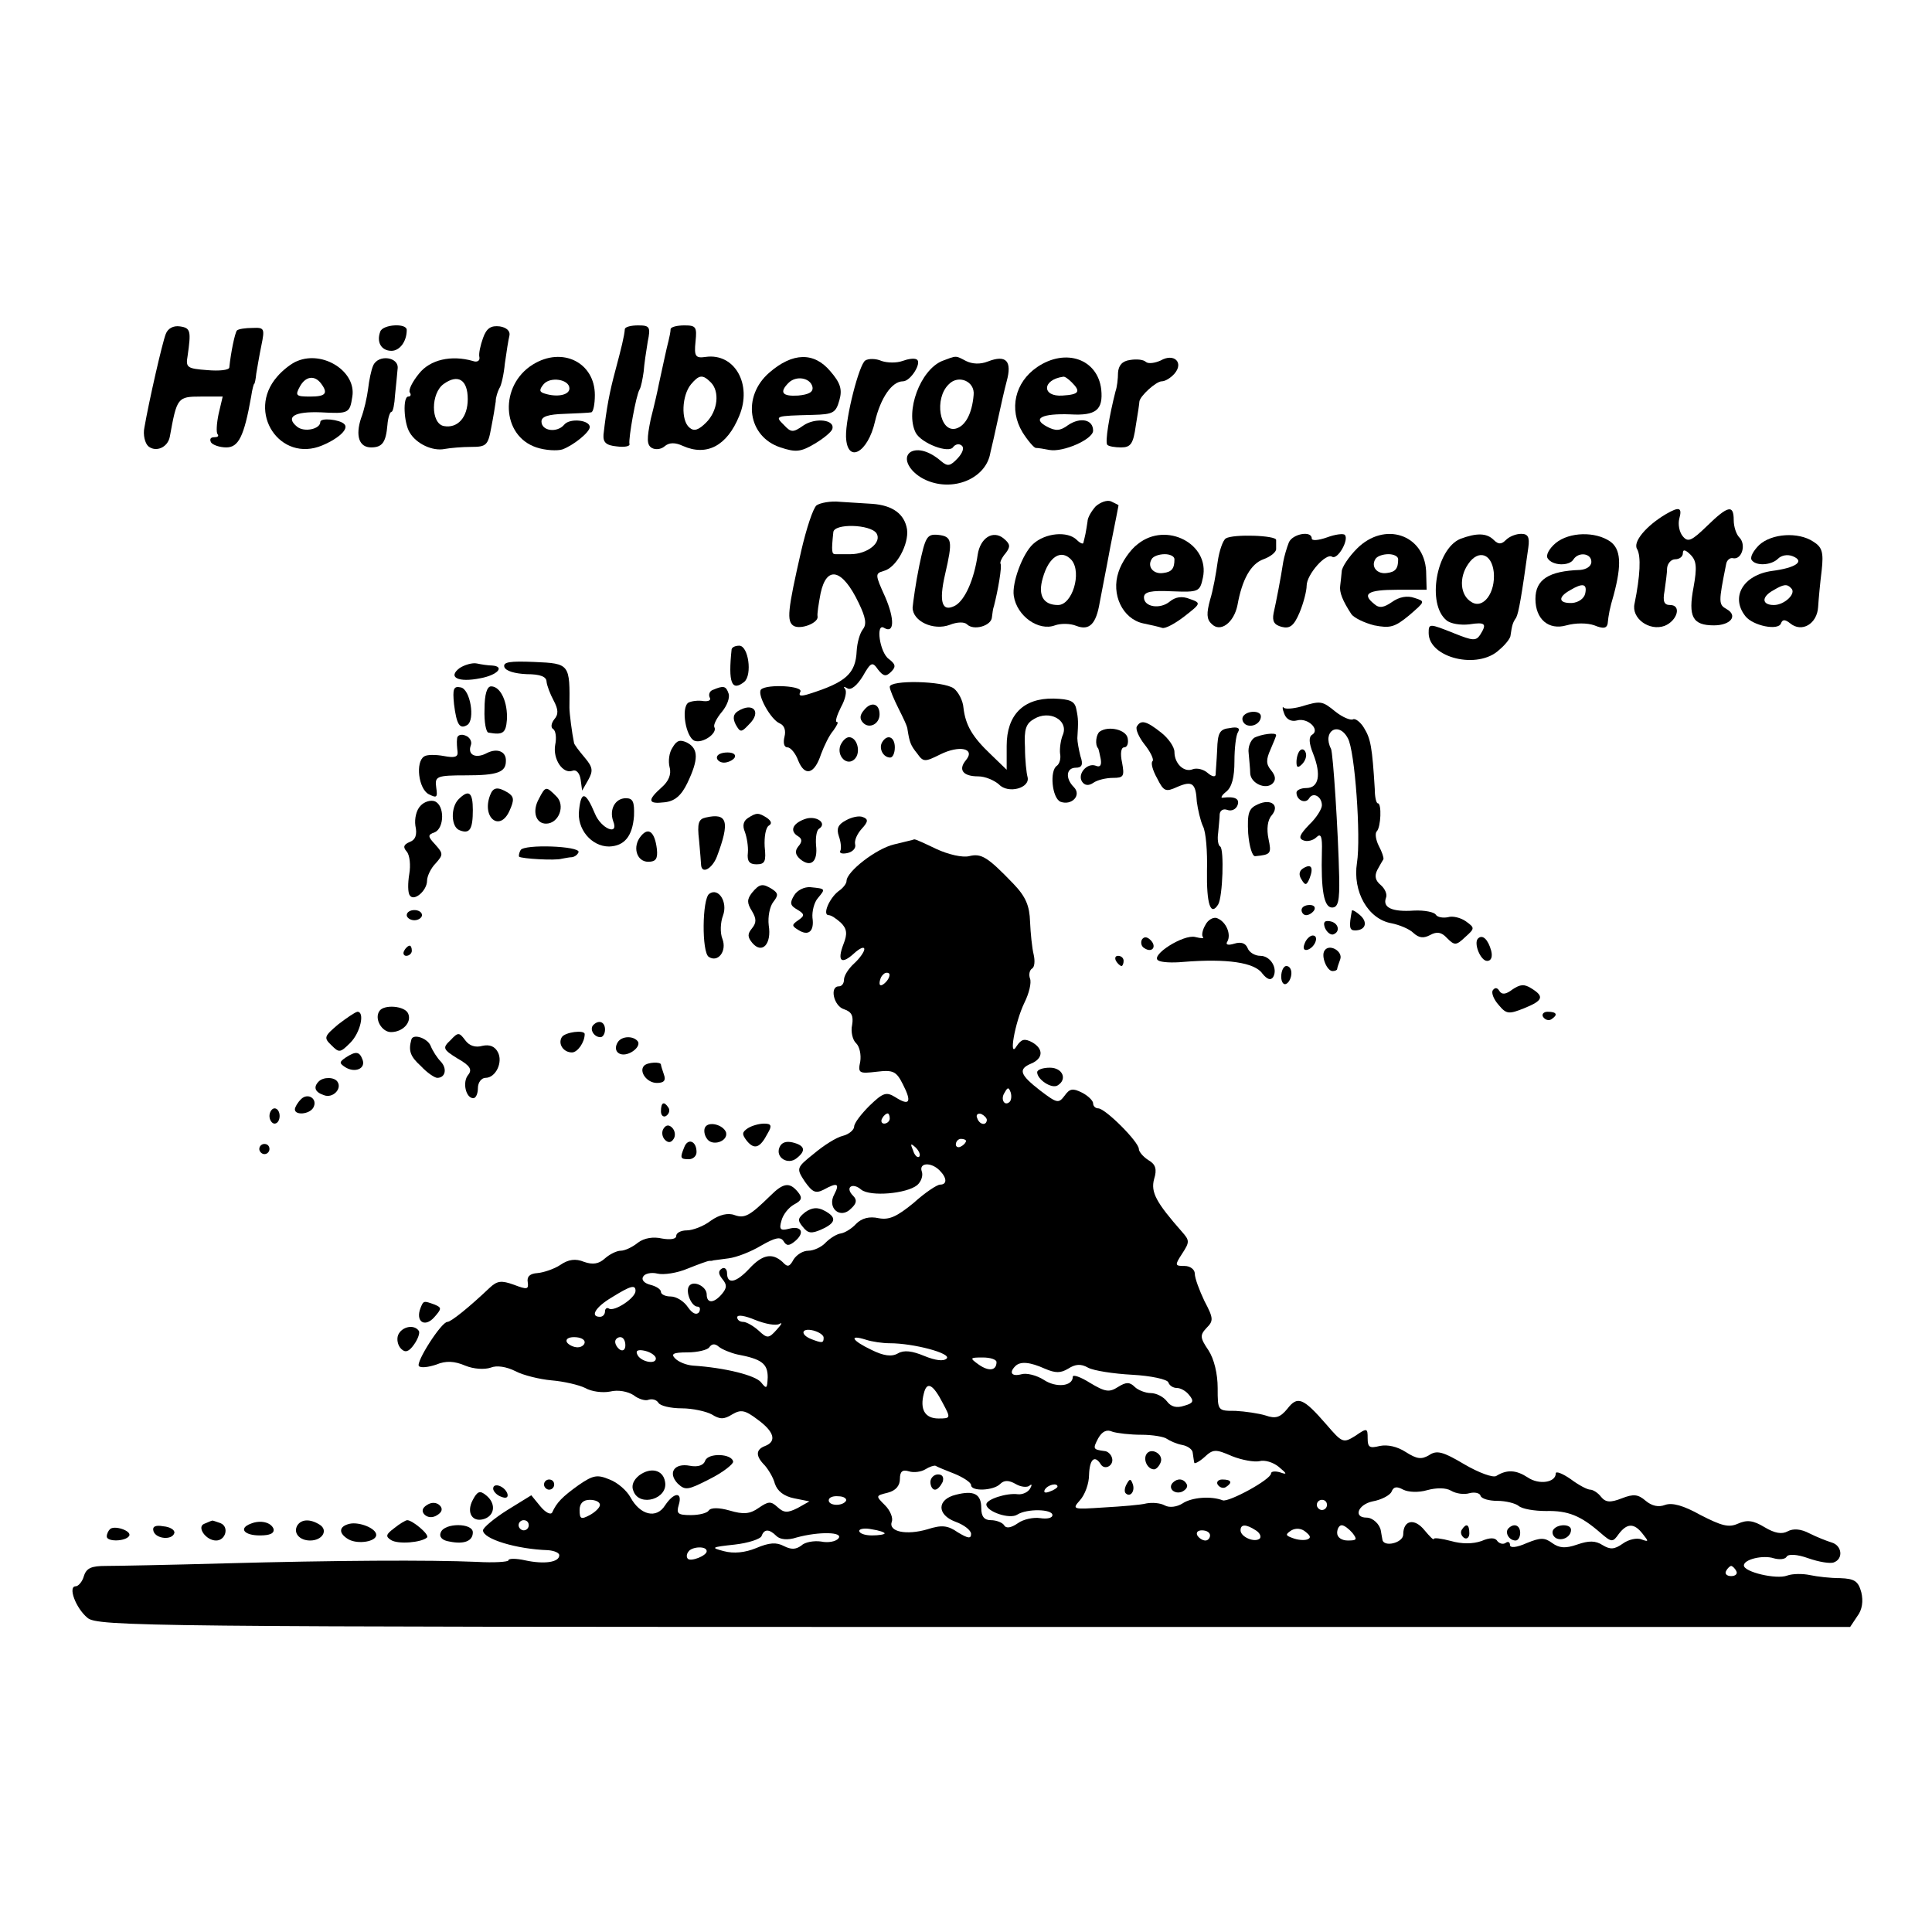 <?xml version="1.0" standalone="no"?>
<!DOCTYPE svg PUBLIC "-//W3C//DTD SVG 20010904//EN"
 "http://www.w3.org/TR/2001/REC-SVG-20010904/DTD/svg10.dtd">
<svg version="1.0" xmlns="http://www.w3.org/2000/svg"
 width="380pt" height="380pt" viewBox="0 0 380 380"
 preserveAspectRatio="xMidYMid meet">
<g transform="translate(0,380) scale(0.1,-0.1)"
fill="#000000" stroke="none">
<path d="M326 3143 c-7 -18 -33 -132 -42 -184 -3 -14 1 -31 8 -37 15 -12 38
-2 42 19 14 77 15 79 61 79 l43 0 -8 -34 c-4 -19 -5 -37 -2 -40 3 -4 0 -6 -7
-6 -7 0 -9 -4 -6 -10 3 -5 17 -10 30 -10 24 0 35 21 49 100 2 14 5 25 6 25 1
0 3 9 4 20 2 11 6 36 10 55 7 34 6 36 -17 35 -14 0 -28 -2 -31 -5 -4 -5 -12
-43 -15 -73 -1 -5 -20 -7 -43 -5 -40 3 -43 5 -39 28 7 49 6 55 -15 58 -13 2
-24 -4 -28 -15z"/>
<path d="M748 3148 c-8 -21 2 -38 22 -38 16 0 30 18 30 41 0 14 -47 11 -52 -3z"/>
<path d="M950 3135 c-5 -14 -9 -31 -7 -38 1 -7 -5 -10 -13 -7 -42 12 -84 3
-106 -25 -13 -16 -21 -32 -18 -37 3 -4 2 -8 -3 -8 -11 0 -9 -52 3 -71 13 -22
45 -37 69 -32 11 2 34 4 52 4 29 0 33 3 39 37 4 20 8 44 9 52 0 9 4 20 7 26 4
5 9 28 11 49 3 22 7 47 9 55 2 9 -6 16 -19 18 -17 2 -26 -3 -33 -23z m-30
-120 c0 -36 -20 -58 -47 -53 -26 5 -26 65 0 83 28 20 47 8 47 -30z"/>
<path d="M1229 3153 c-1 -14 -7 -38 -19 -83 -11 -41 -17 -72 -23 -125 -1 -15
5 -21 26 -23 15 -2 27 0 25 5 -2 11 13 96 20 107 3 5 6 21 8 35 1 14 5 41 8
59 6 29 4 32 -19 32 -14 0 -25 -3 -26 -7z"/>
<path d="M1319 3153 c0 -5 -2 -15 -4 -23 -4 -15 -10 -44 -19 -85 -2 -11 -9
-42 -16 -69 -8 -39 -8 -51 2 -57 7 -4 18 -3 25 3 9 8 21 8 36 1 47 -21 87 0
111 59 26 62 -9 124 -66 116 -20 -3 -23 1 -20 30 3 29 1 32 -22 32 -14 0 -26
-3 -27 -7z m79 -105 c18 -18 14 -56 -9 -79 -15 -15 -24 -18 -33 -10 -17 14
-15 63 3 85 16 19 23 20 39 4z"/>
<path d="M585 3090 c-11 -4 -29 -18 -40 -31 -61 -70 6 -170 89 -135 33 14 53
33 43 42 -9 9 -47 13 -47 4 0 -14 -32 -21 -46 -9 -23 19 -5 30 47 28 55 -3 57
-2 62 31 8 49 -57 91 -108 70z m47 -45 c14 -19 8 -25 -22 -25 -28 0 -30 2 -20
20 11 20 29 23 42 5z"/>
<path d="M734 3081 c-4 -9 -8 -29 -10 -46 -2 -16 -8 -43 -14 -58 -11 -34 -4
-57 20 -57 22 0 29 10 32 44 1 14 5 26 8 26 3 0 6 15 7 33 2 17 4 41 5 51 4
24 -38 30 -48 7z"/>
<path d="M1048 3083 c-66 -41 -62 -140 7 -163 18 -6 41 -7 51 -4 22 8 54 34
54 44 0 14 -39 18 -50 5 -14 -17 -45 -13 -45 6 0 10 14 14 45 15 25 1 48 2 53
3 4 1 7 16 7 34 0 64 -64 96 -122 60z m72 -47 c0 -13 -24 -18 -49 -10 -10 3
-11 7 -2 18 13 16 51 10 51 -8z"/>
<path d="M1513 3067 c-54 -47 -42 -126 22 -147 30 -10 40 -9 67 7 17 10 33 23
35 29 6 19 -34 23 -57 7 -20 -14 -24 -14 -38 1 -18 18 -19 18 57 20 40 1 45 4
52 29 6 21 2 34 -18 57 -32 38 -74 37 -120 -3z m85 -28 c2 -10 -7 -15 -28 -17
-31 -2 -38 6 -19 25 15 15 43 10 47 -8z"/>
<path d="M1702 3091 c-12 -7 -39 -112 -38 -150 2 -54 43 -32 57 30 11 46 33
79 55 79 15 0 38 37 27 43 -5 3 -17 1 -28 -3 -11 -4 -29 -4 -41 0 -11 5 -26 5
-32 1z"/>
<path d="M1853 3090 c-43 -18 -73 -99 -52 -141 11 -21 66 -42 74 -28 4 5 11 7
16 3 6 -4 3 -14 -7 -25 -15 -16 -20 -17 -33 -6 -23 20 -46 26 -60 18 -18 -12
-1 -42 32 -56 52 -22 113 3 124 50 1 6 5 21 8 35 3 14 8 36 11 50 3 14 9 41
14 60 11 40 -1 53 -37 39 -15 -6 -31 -5 -43 1 -21 11 -18 11 -47 0z m62 -67
c-3 -36 -16 -61 -35 -66 -32 -8 -43 59 -14 87 19 20 52 6 49 -21z"/>
<path d="M2040 3078 c-44 -30 -56 -83 -29 -128 10 -16 22 -30 26 -31 5 0 17
-2 27 -4 27 -5 86 21 86 38 0 22 -25 27 -49 11 -16 -12 -25 -12 -42 -3 -30 16
-9 26 46 24 51 -3 65 9 61 49 -7 60 -70 82 -126 44z m68 -30 c18 -18 15 -24
-18 -26 -41 -3 -41 31 1 37 3 1 10 -4 17 -11z"/>
<path d="M2223 3092 c-16 -2 -23 -11 -24 -25 0 -12 -2 -29 -5 -37 -12 -47 -21
-100 -16 -105 3 -3 15 -5 27 -5 19 0 24 7 29 43 4 23 7 44 7 47 1 11 33 40 44
40 7 0 18 7 25 15 19 22 -1 41 -27 26 -11 -5 -24 -7 -29 -3 -5 5 -19 6 -31 4z"/>
<path d="M1606 2806 c-7 -6 -20 -46 -30 -89 -27 -118 -29 -139 -15 -148 14 -8
50 6 47 19 -1 4 2 24 6 45 12 56 43 48 75 -19 14 -29 16 -42 8 -52 -6 -8 -11
-26 -12 -42 -2 -45 -21 -62 -94 -85 -16 -5 -21 -4 -17 4 8 12 -65 16 -77 5 -9
-9 19 -60 37 -67 9 -4 12 -14 9 -26 -3 -12 -1 -21 6 -21 6 0 16 -12 21 -26 13
-32 32 -27 45 13 6 16 16 37 24 46 7 10 11 17 7 17 -4 0 0 13 8 29 9 16 12 32
8 36 -4 5 -2 5 5 1 7 -4 19 6 30 24 16 28 19 29 30 13 11 -14 16 -14 26 -4 10
10 8 15 -5 25 -18 13 -26 72 -9 61 20 -12 21 17 2 61 -20 44 -20 46 -3 51 25
6 50 53 46 82 -5 30 -28 47 -68 50 -17 1 -46 3 -64 4 -18 2 -39 -2 -46 -7z
m118 -55 c11 -18 -18 -41 -51 -41 -13 0 -26 0 -30 0 -7 0 -8 5 -4 43 1 18 73
16 85 -2z"/>
<path d="M2155 2804 c-8 -9 -16 -22 -16 -30 -1 -8 -3 -18 -4 -24 -1 -5 -3 -13
-4 -17 0 -4 -6 -2 -13 5 -18 18 -62 14 -86 -8 -21 -19 -42 -77 -38 -102 6 -40
49 -70 81 -58 11 4 30 4 42 -1 26 -10 39 4 46 46 3 17 13 66 21 110 9 44 16
81 16 81 0 1 -7 4 -15 8 -8 3 -21 -2 -30 -10z m-47 -106 c20 -25 1 -88 -27
-88 -29 0 -40 19 -30 53 12 43 37 58 57 35z"/>
<path d="M3277 2789 c-39 -23 -66 -55 -57 -69 8 -14 6 -53 -5 -107 -7 -29 29
-55 59 -44 25 10 34 41 11 41 -12 0 -15 7 -11 28 2 15 5 35 5 45 1 9 8 17 16
17 8 0 15 5 15 12 0 8 5 7 15 -3 12 -12 13 -25 6 -64 -11 -58 -2 -75 40 -75
33 0 48 19 25 32 -16 9 -16 13 -1 88 1 8 8 14 14 12 17 -3 26 27 12 41 -6 6
-11 21 -11 34 0 31 -11 29 -53 -12 -30 -29 -37 -32 -47 -20 -7 8 -10 24 -7 35
6 22 0 24 -26 9z"/>
<path d="M1808 2687 c-7 -34 -12 -71 -13 -82 0 -27 41 -46 73 -34 15 6 29 6
34 1 13 -13 48 -3 49 14 1 8 2 17 4 22 8 31 16 78 13 83 -2 3 3 13 10 21 10
13 9 18 -4 29 -21 17 -46 1 -51 -32 -7 -49 -25 -89 -44 -100 -26 -14 -33 6
-20 62 15 65 14 74 -14 77 -22 2 -25 -4 -37 -61z"/>
<path d="M2238 2730 c-15 -11 -32 -36 -38 -55 -15 -44 8 -92 48 -101 15 -3 32
-7 38 -9 6 -2 26 9 44 23 32 25 33 26 10 34 -15 6 -28 4 -39 -5 -19 -16 -51
-11 -51 8 0 11 14 14 55 12 53 -2 55 -1 61 27 14 66 -72 111 -128 66z m72 -30
c0 -18 -5 -25 -22 -27 -19 -3 -32 12 -23 27 3 6 15 10 26 10 10 0 19 -4 19
-10z"/>
<path d="M2411 2741 c-6 -4 -13 -25 -16 -46 -3 -22 -9 -56 -15 -75 -7 -26 -7
-38 3 -47 17 -18 44 2 51 37 9 50 26 81 51 90 14 5 25 14 25 20 0 5 0 13 0 18
0 9 -84 12 -99 3z"/>
<path d="M2535 2733 c-4 -10 -9 -27 -11 -38 -5 -33 -14 -79 -19 -101 -3 -16 1
-23 16 -27 16 -4 24 2 35 28 8 19 14 43 14 53 0 22 38 65 50 57 11 -7 34 34
25 43 -3 3 -19 1 -35 -5 -17 -6 -30 -7 -30 -2 0 16 -38 9 -45 -8z"/>
<path d="M2669 2721 c-16 -16 -30 -37 -30 -45 -1 -9 -2 -22 -3 -28 -2 -13 5
-30 22 -56 5 -7 25 -17 45 -22 31 -6 40 -4 69 20 31 27 32 27 10 34 -14 5 -30
2 -44 -8 -16 -11 -25 -13 -35 -4 -25 20 -13 28 45 28 l58 0 -1 37 c-4 72 -82
98 -136 44z m81 -21 c0 -18 -5 -25 -22 -27 -19 -3 -32 12 -23 27 3 6 15 10 26
10 10 0 19 -4 19 -10z"/>
<path d="M2872 2740 c-47 -20 -66 -128 -27 -160 8 -7 28 -10 45 -8 32 5 35 1
21 -21 -8 -12 -15 -11 -50 3 -50 20 -51 20 -51 1 0 -49 97 -73 139 -33 12 10
22 23 22 28 3 20 4 25 11 35 5 9 11 44 24 138 3 21 -1 27 -14 27 -10 0 -23 -5
-30 -12 -9 -9 -15 -9 -24 0 -14 14 -34 14 -66 2z m66 -65 c4 -41 -21 -74 -44
-59 -22 13 -25 48 -6 75 20 29 46 20 50 -16z"/>
<path d="M3060 2732 c-13 -11 -20 -24 -16 -30 9 -15 43 -16 51 -2 10 15 35 12
35 -5 0 -9 -10 -15 -22 -16 -62 -2 -88 -19 -88 -57 0 -40 26 -62 61 -52 18 5
41 5 55 0 17 -7 24 -6 26 3 2 19 4 30 12 57 16 60 14 90 -7 105 -29 20 -80 19
-107 -3z m58 -99 c-2 -10 -13 -18 -26 -19 -26 -1 -29 11 -4 25 25 15 34 13 30
-6z"/>
<path d="M3460 2728 c-11 -11 -18 -23 -15 -29 8 -13 39 -11 52 2 7 7 19 9 29
5 25 -10 6 -23 -41 -29 -56 -8 -82 -51 -52 -89 15 -19 65 -29 70 -14 3 8 8 8
18 0 23 -19 53 -1 55 32 1 16 4 48 7 72 4 36 1 46 -17 57 -29 19 -81 16 -106
-7z m63 -85 c11 -10 -13 -33 -34 -33 -24 0 -25 16 -1 29 20 12 27 13 35 4z"/>
<path d="M1439 2523 c-7 -66 0 -84 25 -64 16 14 8 71 -10 71 -8 0 -14 -3 -15
-7z"/>
<path d="M904 2486 c-24 -18 -3 -29 41 -20 33 6 49 23 23 25 -7 0 -21 2 -30 4
-9 2 -25 -3 -34 -9z"/>
<path d="M992 2488 c3 -8 21 -13 44 -14 27 0 39 -5 39 -15 1 -8 7 -24 14 -37
9 -17 10 -27 1 -37 -6 -8 -7 -16 -2 -19 5 -3 7 -17 4 -31 -5 -28 15 -58 34
-51 7 3 14 -4 16 -17 l3 -22 12 21 c10 18 9 25 -7 44 -11 13 -21 26 -21 29 -4
19 -9 58 -9 69 1 86 1 87 -69 90 -48 2 -62 0 -59 -10z"/>
<path d="M1750 2449 c0 -5 8 -24 17 -42 9 -18 18 -36 18 -42 4 -25 6 -31 19
-47 12 -17 15 -17 45 -2 38 19 70 12 51 -11 -16 -19 -6 -32 24 -32 14 0 32 -8
41 -16 18 -19 62 -7 56 15 -2 7 -5 33 -5 58 -2 36 2 47 18 56 30 18 67 -2 57
-30 -5 -11 -7 -29 -6 -38 2 -10 -1 -20 -6 -24 -15 -9 -10 -64 7 -71 22 -8 42
13 26 29 -17 17 -15 38 4 38 12 0 15 6 9 23 -3 12 -6 28 -6 35 2 32 2 38 -2
57 -3 16 -12 20 -45 21 -59 1 -92 -32 -92 -93 l0 -47 -31 30 c-37 35 -50 58
-54 92 -1 14 -10 31 -19 38 -21 15 -126 17 -126 3z"/>
<path d="M893 2415 c5 -40 11 -50 26 -41 16 10 6 71 -13 74 -14 3 -16 -3 -13
-33z"/>
<path d="M953 2405 c-1 -25 3 -46 8 -46 28 -5 34 -1 36 25 2 34 -12 66 -31 66
-8 0 -13 -15 -13 -45z"/>
<path d="M1402 2443 c-6 -2 -9 -9 -6 -15 3 -5 -2 -8 -12 -7 -11 2 -24 0 -30
-3 -15 -10 -5 -68 12 -75 16 -6 46 15 39 27 -2 4 4 17 15 30 10 12 16 28 13
36 -5 15 -10 16 -31 7z"/>
<path d="M1700 2404 c-9 -10 -10 -18 -2 -26 12 -12 32 -2 32 17 0 21 -16 26
-30 9z"/>
<path d="M2558 2410 c-15 -4 -30 -5 -33 -2 -3 4 -3 -2 1 -12 4 -11 14 -16 25
-13 21 6 46 -18 30 -28 -7 -4 -7 -16 2 -38 16 -41 11 -67 -14 -67 -10 0 -19
-4 -19 -9 0 -15 18 -23 25 -11 8 13 25 3 25 -14 0 -7 -11 -25 -25 -38 -19 -20
-22 -27 -11 -31 7 -3 19 0 25 6 9 9 12 2 11 -28 -2 -76 4 -110 20 -110 12 0
15 13 14 60 -2 91 -12 243 -16 252 -18 35 15 55 33 21 14 -24 26 -195 18 -245
-9 -57 22 -111 68 -119 15 -3 35 -11 43 -19 11 -10 20 -11 33 -4 13 7 22 6 33
-6 15 -15 18 -15 36 2 19 17 19 18 1 31 -10 7 -26 11 -35 8 -10 -2 -21 0 -24
5 -3 5 -22 9 -43 8 -43 -3 -62 6 -55 25 3 7 -2 18 -10 25 -11 9 -13 18 -7 30
5 9 10 18 12 21 1 3 -3 15 -9 26 -6 12 -8 25 -4 29 8 8 10 55 2 55 -3 0 -6 12
-6 28 -5 82 -8 99 -21 120 -7 12 -18 20 -22 17 -5 -2 -20 4 -34 15 -27 22 -29
22 -69 10z"/>
<path d="M1451 2401 c-9 -6 -10 -14 -4 -26 9 -16 11 -16 26 0 26 25 8 45 -22
26z"/>
<path d="M2445 2391 c-3 -5 -1 -12 5 -16 12 -7 30 2 30 16 0 12 -27 12 -35 0z"/>
<path d="M2236 2371 c-3 -5 4 -21 15 -35 12 -15 19 -30 16 -33 -4 -3 0 -18 9
-34 13 -26 17 -27 39 -17 30 13 37 8 39 -29 2 -15 7 -37 12 -48 6 -11 9 -50 8
-88 -1 -65 7 -90 22 -66 9 15 12 109 4 114 -4 2 -6 14 -4 27 1 13 3 29 3 37 1
7 7 11 15 8 8 -3 17 1 20 9 5 13 -5 18 -29 15 -5 -1 -2 5 7 12 11 9 16 28 16
60 0 25 3 51 7 57 5 8 -1 11 -16 8 -20 -2 -24 -9 -25 -43 -1 -22 -3 -44 -3
-49 -1 -5 -8 -3 -16 4 -8 7 -21 10 -29 7 -17 -7 -36 11 -36 34 0 10 -12 27
-26 38 -29 23 -40 26 -48 12z"/>
<path d="M2163 2361 c-7 -5 -10 -26 -3 -33 1 -2 3 -11 5 -21 2 -12 -1 -17 -10
-13 -17 6 -36 -16 -27 -31 5 -8 13 -9 22 -3 8 6 26 10 39 10 21 0 23 3 18 30
-4 18 -2 30 4 30 6 0 9 8 7 18 -3 17 -38 25 -55 13z"/>
<path d="M899 2347 c-1 -7 0 -18 1 -26 1 -10 -6 -12 -27 -8 -16 3 -34 3 -39
-1 -17 -11 -11 -63 9 -74 16 -8 18 -7 15 13 -3 22 0 24 59 24 61 0 78 6 78 28
1 19 -17 26 -37 16 -22 -12 -39 -4 -32 15 3 7 -2 16 -10 19 -9 4 -17 1 -17 -6z"/>
<path d="M2467 2349 c-7 -5 -13 -18 -11 -31 1 -13 3 -30 3 -39 1 -20 31 -33
44 -20 7 7 6 15 -3 26 -10 12 -10 21 -1 41 6 14 11 26 11 28 0 6 -29 2 -43 -5z"/>
<path d="M1323 2330 c-7 -10 -9 -27 -6 -39 4 -14 -2 -28 -16 -40 -28 -25 -27
-33 6 -29 20 2 33 13 45 38 22 46 22 67 0 79 -14 7 -21 5 -29 -9z"/>
<path d="M1653 2334 c-8 -21 13 -42 28 -27 13 13 5 43 -11 43 -6 0 -13 -7 -17
-16z"/>
<path d="M1735 2340 c-7 -12 2 -30 16 -30 5 0 9 9 9 20 0 21 -15 27 -25 10z"/>
<path d="M2557 2324 c-4 -4 -7 -14 -7 -23 0 -11 3 -12 11 -4 6 6 10 16 7 23
-2 6 -7 8 -11 4z"/>
<path d="M1410 2310 c0 -5 6 -10 14 -10 8 0 18 5 21 10 3 6 -3 10 -14 10 -12
0 -21 -4 -21 -10z"/>
<path d="M964 2236 c-17 -44 19 -73 38 -31 10 22 9 28 -3 36 -20 12 -29 11
-35 -5z"/>
<path d="M1060 2229 c-14 -25 -6 -49 14 -49 25 0 39 36 20 54 -20 20 -21 20
-34 -5z"/>
<path d="M902 2228 c-16 -16 -15 -55 2 -61 20 -8 26 2 26 40 0 35 -8 41 -28
21z"/>
<path d="M1139 2207 c-5 -37 24 -72 59 -72 30 1 46 20 49 60 1 28 -2 35 -16
35 -21 0 -33 -22 -25 -45 12 -30 -24 -15 -36 15 -18 43 -27 45 -31 7z"/>
<path d="M827 2215 c-8 -8 -12 -25 -10 -39 4 -18 0 -28 -11 -32 -12 -5 -14
-10 -6 -19 6 -7 8 -27 5 -44 -3 -18 -3 -37 1 -42 8 -13 34 9 34 29 0 8 7 24
17 34 15 17 15 19 -1 37 -15 16 -15 19 -1 24 19 8 20 53 0 61 -8 3 -21 -1 -28
-9z"/>
<path d="M2474 2218 c-18 -8 -21 -17 -19 -57 2 -25 8 -46 14 -45 31 3 32 5 26
34 -4 19 -2 37 6 46 17 20 -1 34 -27 22z"/>
<path d="M1388 2192 c-14 -3 -17 -11 -13 -45 2 -23 4 -45 4 -49 2 -18 22 -6
31 17 26 69 21 87 -22 77z"/>
<path d="M1471 2191 c-9 -6 -11 -15 -6 -27 4 -11 7 -29 6 -41 -2 -17 3 -23 17
-23 17 0 19 6 16 35 -1 19 2 37 8 41 7 4 5 9 -3 15 -17 11 -21 11 -38 0z"/>
<path d="M1583 2189 c-25 -9 -30 -24 -13 -34 8 -5 8 -11 0 -20 -7 -9 -6 -16 4
-25 21 -17 35 -5 31 28 -1 15 1 29 6 32 17 11 -6 27 -28 19z"/>
<path d="M1663 2186 c-15 -8 -18 -16 -13 -31 4 -11 5 -24 3 -28 -3 -5 3 -7 13
-5 11 2 18 10 16 17 -2 8 4 21 13 31 13 14 13 19 2 23 -7 3 -22 0 -34 -7z"/>
<path d="M1261 2156 c-18 -21 -9 -51 14 -51 15 0 19 6 17 25 -4 33 -16 44 -31
26z"/>
<path d="M1758 2139 c-34 -8 -93 -53 -93 -72 0 -5 -7 -14 -16 -20 -18 -14 -32
-47 -19 -47 5 0 15 -7 24 -15 12 -12 13 -22 5 -42 -13 -34 -4 -41 21 -18 11
10 20 14 20 8 0 -5 -9 -18 -20 -28 -11 -10 -20 -24 -20 -32 0 -7 -4 -13 -10
-13 -19 0 -10 -39 10 -45 15 -5 19 -13 16 -31 -3 -13 1 -30 8 -36 7 -7 10 -23
8 -36 -5 -23 -2 -24 32 -20 33 4 39 1 52 -25 18 -35 13 -43 -15 -25 -18 11
-24 9 -51 -17 -16 -16 -30 -34 -30 -41 0 -6 -10 -15 -22 -18 -13 -3 -38 -19
-57 -35 -35 -28 -35 -29 -18 -55 15 -21 21 -24 37 -16 27 15 32 12 21 -9 -15
-27 12 -50 33 -28 11 10 12 17 4 25 -17 17 -1 27 16 12 18 -14 89 -8 110 9 8
7 12 19 9 27 -6 17 18 19 35 2 15 -15 15 -28 1 -28 -6 0 -30 -16 -52 -36 -33
-27 -48 -34 -69 -30 -18 4 -33 0 -44 -11 -9 -10 -23 -18 -30 -19 -8 -1 -21 -9
-30 -18 -8 -9 -24 -16 -34 -16 -11 0 -23 -8 -29 -17 -8 -15 -12 -16 -22 -5
-20 18 -39 15 -65 -13 -26 -28 -44 -32 -44 -9 0 8 -5 12 -10 9 -8 -5 -7 -11 1
-21 9 -11 9 -17 -1 -29 -16 -19 -30 -19 -30 -1 0 16 -27 29 -35 16 -7 -11 5
-40 17 -40 5 0 6 -5 3 -11 -5 -6 -13 -3 -22 10 -8 12 -23 21 -34 21 -10 0 -19
4 -19 9 0 5 -9 11 -21 14 -12 3 -18 10 -14 16 3 6 16 9 28 6 12 -3 39 1 60 10
20 8 39 15 42 15 3 0 6 0 8 1 1 0 15 2 30 4 16 2 44 13 64 25 28 16 38 18 44
9 6 -10 11 -10 23 0 20 17 12 31 -13 24 -16 -4 -19 -1 -14 16 3 12 14 26 25
32 15 8 17 13 7 25 -16 19 -28 18 -54 -8 -40 -39 -50 -45 -70 -38 -13 5 -30 1
-47 -11 -14 -11 -36 -19 -47 -19 -12 0 -21 -5 -21 -11 0 -6 -11 -8 -28 -5 -17
4 -35 1 -47 -8 -11 -9 -26 -16 -34 -16 -8 0 -22 -7 -31 -15 -12 -11 -24 -13
-41 -7 -17 7 -31 5 -47 -6 -12 -8 -33 -15 -45 -16 -15 -1 -21 -7 -19 -18 2
-14 -1 -15 -27 -5 -25 9 -33 8 -48 -6 -40 -38 -76 -67 -83 -67 -12 0 -63 -80
-56 -87 4 -4 19 -2 34 3 19 8 36 7 57 -2 17 -7 38 -8 50 -4 12 5 31 2 49 -7
15 -8 48 -16 71 -18 24 -2 54 -9 66 -15 12 -7 34 -10 49 -7 16 4 35 0 46 -7
10 -8 24 -12 30 -9 7 2 15 0 19 -6 3 -6 24 -11 46 -11 21 0 48 -6 59 -12 16
-10 24 -10 40 0 17 10 25 9 50 -10 33 -24 38 -43 15 -52 -19 -7 -19 -20 -1
-38 7 -8 17 -24 20 -36 5 -15 18 -25 38 -29 l30 -6 -23 -13 c-20 -10 -27 -10
-40 2 -13 12 -18 11 -37 -2 -17 -12 -30 -13 -57 -5 -21 6 -37 6 -41 0 -3 -5
-19 -9 -35 -9 -26 0 -29 3 -24 20 8 26 -9 26 -27 -1 -17 -27 -49 -19 -68 16
-7 13 -25 29 -41 35 -24 10 -32 9 -61 -11 -32 -23 -43 -34 -52 -54 -3 -5 -13
0 -23 12 l-18 22 -47 -29 c-27 -17 -48 -35 -48 -40 0 -17 66 -37 128 -39 12
-1 22 -5 22 -10 0 -14 -30 -18 -67 -10 -18 4 -33 4 -33 0 0 -3 -28 -5 -62 -3
-93 4 -278 3 -498 -3 -107 -3 -212 -5 -232 -5 -28 0 -38 -4 -43 -20 -3 -11
-11 -20 -16 -20 -16 0 0 -43 23 -62 19 -17 117 -18 1744 -18 l1723 0 14 21
c10 13 12 30 8 47 -6 22 -13 27 -42 28 -19 0 -45 3 -59 6 -14 3 -34 3 -45 -1
-21 -8 -85 7 -85 20 0 12 38 21 59 14 11 -3 22 -2 25 3 3 6 21 5 43 -3 20 -7
43 -11 50 -8 19 7 16 33 -4 39 -10 3 -30 11 -44 18 -17 9 -32 10 -43 4 -11 -6
-25 -4 -45 8 -23 14 -35 15 -53 7 -18 -8 -32 -4 -73 17 -34 19 -56 25 -70 20
-13 -5 -26 -2 -38 8 -15 13 -24 14 -47 5 -23 -9 -32 -8 -41 3 -6 8 -16 14 -21
14 -6 0 -23 9 -39 21 -16 11 -29 16 -29 11 0 -18 -33 -23 -55 -8 -23 15 -41
16 -62 3 -6 -4 -34 6 -63 23 -42 25 -54 28 -69 18 -15 -9 -24 -8 -46 6 -17 11
-36 15 -51 12 -20 -5 -24 -3 -24 15 0 20 -1 21 -24 5 -24 -15 -26 -14 -57 22
-46 53 -57 57 -77 31 -14 -17 -23 -20 -43 -13 -13 4 -40 8 -59 9 -35 0 -35 0
-35 45 0 28 -7 57 -18 74 -17 25 -17 30 -4 44 14 14 14 19 -4 53 -10 21 -19
45 -19 54 0 8 -9 15 -20 15 -19 0 -20 1 -5 24 15 23 15 26 0 43 -51 58 -62 78
-55 104 6 19 3 29 -11 37 -11 7 -19 17 -19 22 0 14 -66 80 -80 80 -5 0 -10 4
-10 10 0 5 -10 15 -22 21 -18 9 -24 8 -34 -6 -12 -16 -15 -15 -48 10 -40 31
-44 42 -18 53 24 10 25 29 2 42 -15 8 -21 6 -30 -7 -17 -29 -4 46 15 85 9 18
14 39 11 47 -3 8 -1 17 4 20 5 3 6 15 3 28 -3 12 -6 41 -7 64 -1 31 -8 49 -33
75 -51 53 -63 60 -87 54 -13 -3 -40 3 -64 14 -23 11 -42 20 -44 19 -2 -1 -20
-5 -40 -10z m-16 -271 c-7 -7 -12 -8 -12 -2 0 6 3 14 7 17 3 4 9 5 12 2 2 -3
-1 -11 -7 -17z m244 -235 c-10 -10 -19 5 -10 18 6 11 8 11 12 0 2 -7 1 -15 -2
-18z m-236 -33 c0 -5 -5 -10 -11 -10 -5 0 -7 5 -4 10 3 6 8 10 11 10 2 0 4 -4
4 -10z m191 -3 c-1 -12 -15 -9 -19 4 -3 6 1 10 8 8 6 -3 11 -8 11 -12z m-41
-41 c0 -3 -4 -8 -10 -11 -5 -3 -10 -1 -10 4 0 6 5 11 10 11 6 0 10 -2 10 -4z
m-92 -31 c-3 -3 -9 2 -12 12 -6 14 -5 15 5 6 7 -7 10 -15 7 -18z m-558 -264
c0 -14 -41 -41 -52 -35 -4 3 -8 0 -8 -5 0 -6 -4 -11 -10 -11 -20 0 -9 19 23
38 37 23 47 26 47 13z m283 -65 c7 4 4 -1 -5 -11 -16 -18 -19 -18 -36 -2 -10
9 -24 17 -30 17 -7 0 -12 4 -12 9 0 6 16 3 35 -5 20 -8 41 -12 48 -8z m87 -27
c0 -11 -3 -11 -24 -3 -23 9 -20 23 4 17 11 -3 20 -9 20 -14z m-470 -9 c0 -5
-6 -10 -14 -10 -8 0 -18 5 -21 10 -3 6 3 10 14 10 12 0 21 -4 21 -10z m80 -6
c0 -8 -4 -12 -10 -9 -5 3 -10 10 -10 16 0 5 5 9 10 9 6 0 10 -7 10 -16z m520
4 c47 0 122 -20 112 -30 -6 -6 -22 -4 -44 5 -24 10 -40 12 -52 5 -12 -7 -28
-5 -52 7 -38 18 -46 31 -11 20 12 -4 33 -7 47 -7z m-300 -22 c48 -9 60 -18 60
-45 -1 -22 -2 -24 -13 -10 -11 14 -72 29 -134 33 -13 1 -28 7 -35 14 -9 9 -4
12 24 12 20 0 40 5 43 10 5 7 11 8 19 1 6 -5 23 -12 36 -15z m-160 -8 c0 -13
-32 -6 -37 9 -3 7 3 9 16 6 12 -3 21 -10 21 -15z m670 -7 c0 -17 -15 -19 -35
-5 -18 13 -18 14 8 14 15 0 27 -4 27 -9z m95 -13 c21 -9 31 -9 46 0 14 9 25
10 39 2 11 -6 50 -12 87 -14 37 -2 69 -9 71 -15 2 -6 9 -11 17 -11 7 0 18 -6
24 -14 10 -12 8 -16 -10 -21 -15 -5 -26 -2 -34 9 -7 9 -21 16 -32 16 -10 0
-25 6 -31 12 -10 10 -17 10 -33 0 -17 -11 -25 -10 -55 8 -19 12 -34 17 -34 12
0 -19 -33 -22 -57 -6 -14 9 -34 14 -44 11 -19 -5 -25 3 -12 16 10 10 29 8 58
-5z m-200 -69 c15 -28 15 -29 -9 -29 -27 0 -37 18 -29 49 6 25 18 19 38 -20z
m390 -61 c22 0 45 -4 50 -8 6 -4 19 -10 30 -12 11 -2 21 -9 21 -16 1 -6 2 -15
3 -19 0 -3 10 2 20 11 17 16 22 16 54 2 20 -8 44 -12 54 -10 10 3 27 -2 38
-11 17 -14 17 -16 3 -11 -10 3 -18 2 -18 -2 0 -12 -83 -57 -95 -53 -23 9 -61
6 -79 -6 -11 -7 -26 -9 -35 -4 -9 5 -25 6 -36 4 -11 -3 -49 -6 -84 -8 -61 -4
-63 -4 -47 14 10 11 18 33 18 50 1 31 11 40 23 21 8 -13 27 -2 22 13 -2 7 -9
13 -15 13 -22 3 -23 4 -12 25 8 14 17 18 28 13 9 -3 35 -6 57 -6z m-367 -77
c17 -7 32 -17 32 -22 0 -13 44 -11 57 2 8 8 17 8 31 0 10 -6 23 -7 27 -3 5 4
5 1 1 -6 -4 -7 -15 -12 -24 -11 -22 3 -62 -10 -62 -20 0 -14 46 -30 61 -20 19
12 69 11 69 -1 0 -6 -11 -8 -24 -6 -13 2 -33 -2 -44 -10 -13 -9 -23 -11 -27
-4 -3 5 -15 10 -26 10 -13 0 -19 7 -19 24 0 28 -15 35 -50 26 -37 -9 -38 -39
-1 -53 17 -6 31 -17 31 -24 0 -10 -6 -9 -26 3 -20 14 -32 15 -60 6 -41 -12
-77 -5 -70 15 3 7 -3 22 -13 32 -19 19 -19 19 5 25 16 4 24 14 24 27 0 15 5
19 18 15 9 -3 24 -1 32 4 8 5 17 8 20 7 3 -2 20 -9 38 -16z m202 -25 c0 -2 -7
-7 -16 -10 -8 -3 -12 -2 -9 4 6 10 25 14 25 6z m727 -7 c18 5 37 5 47 -1 10
-6 26 -8 36 -5 11 3 21 0 22 -5 2 -6 17 -10 33 -10 17 0 36 -5 42 -10 7 -6 31
-10 54 -10 43 1 68 -9 107 -43 22 -19 24 -19 36 -2 16 21 30 22 47 0 12 -15
12 -16 -2 -11 -9 4 -26 0 -37 -8 -17 -12 -25 -12 -40 -3 -14 9 -27 9 -50 1
-23 -8 -35 -7 -49 3 -15 11 -23 11 -50 0 -20 -9 -33 -10 -33 -4 0 6 -4 8 -9 4
-5 -3 -12 -1 -16 4 -4 7 -15 7 -31 0 -17 -6 -39 -6 -60 0 -19 5 -34 7 -34 4 0
-3 -8 5 -18 17 -20 25 -42 20 -42 -8 0 -17 -39 -26 -41 -10 -1 4 -2 12 -3 17
-2 13 -16 26 -28 26 -27 0 -17 26 12 32 17 3 34 12 37 19 4 10 10 11 23 4 10
-5 30 -6 47 -1z m-1143 -21 c-7 -11 -34 -10 -34 1 0 6 9 9 19 8 11 0 17 -5 15
-9z m-484 -8 c0 -5 -9 -14 -20 -20 -17 -9 -20 -8 -20 10 0 13 7 20 20 20 11 0
20 -4 20 -10z m1430 0 c0 -5 -4 -10 -10 -10 -5 0 -10 5 -10 10 0 6 5 10 10 10
6 0 10 -4 10 -10z m-1570 -40 c0 -5 -4 -10 -10 -10 -5 0 -10 5 -10 10 0 6 5
10 10 10 6 0 10 -4 10 -10z m700 -16 c0 -2 -11 -4 -25 -4 -14 0 -25 4 -25 9 0
4 11 6 25 3 14 -2 25 -6 25 -8z m730 6 c8 -5 11 -12 8 -16 -10 -9 -38 3 -38
16 0 12 10 13 30 0z m101 -18 c-7 -2 -19 -1 -29 3 -14 5 -14 7 -2 15 9 5 20 4
28 -3 10 -8 11 -12 3 -15z m89 13 c10 -13 9 -15 -9 -15 -12 0 -21 6 -21 15 0
8 4 15 9 15 5 0 14 -7 21 -15z m-1133 -6 c7 -7 22 -9 40 -3 44 12 93 11 82 -2
-5 -6 -20 -9 -34 -6 -14 2 -32 -1 -39 -8 -11 -8 -20 -8 -34 -1 -15 8 -29 7
-55 -4 -22 -9 -44 -11 -63 -6 -27 7 -25 8 21 13 27 3 51 11 53 17 5 14 15 14
29 0z m853 1 c0 -5 -4 -10 -9 -10 -6 0 -13 5 -16 10 -3 6 1 10 9 10 9 0 16 -4
16 -10z m-990 -31 c0 -9 -31 -21 -37 -15 -3 3 -3 9 1 14 6 10 36 12 36 1z
m2025 -39 c3 -5 -1 -10 -10 -10 -9 0 -13 5 -10 10 3 6 8 10 10 10 2 0 7 -4 10
-10z"/>
<path d="M2255 940 c-7 -11 2 -30 15 -30 4 0 10 6 13 14 6 16 -19 30 -28 16z"/>
<path d="M2216 881 c-4 -7 -5 -15 -2 -18 9 -9 19 4 14 18 -4 11 -6 11 -12 0z"/>
<path d="M2307 884 c-11 -11 3 -24 18 -18 8 4 12 10 9 15 -6 11 -18 12 -27 3z"/>
<path d="M2395 880 c4 -6 11 -8 16 -5 14 9 11 15 -7 15 -8 0 -12 -5 -9 -10z"/>
<path d="M1830 885 c0 -8 4 -15 9 -15 5 0 11 7 15 15 3 9 0 15 -9 15 -8 0 -15
-7 -15 -15z"/>
<path d="M2875 791 c-3 -5 -1 -12 5 -16 5 -3 10 1 10 9 0 18 -6 21 -15 7z"/>
<path d="M2967 794 c-8 -8 1 -24 14 -24 5 0 9 7 9 15 0 15 -12 20 -23 9z"/>
<path d="M3055 791 c-3 -5 -1 -12 5 -16 12 -7 30 2 30 16 0 12 -27 12 -35 0z"/>
<path d="M1024 2128 c-3 -5 -4 -11 -3 -13 5 -4 71 -8 84 -4 6 1 15 3 20 3 6 1
11 5 13 10 3 12 -107 16 -114 4z"/>
<path d="M2563 2092 c-8 -5 -9 -13 -3 -22 7 -12 10 -12 16 3 8 21 3 29 -13 19z"/>
<path d="M1479 2044 c-10 -13 -10 -20 0 -36 9 -15 9 -23 0 -34 -9 -11 -9 -17
1 -29 19 -22 38 -2 32 35 -2 17 2 37 9 46 10 13 10 17 -2 25 -19 12 -25 11
-40 -7z"/>
<path d="M1562 2039 c-9 -15 -8 -20 6 -28 15 -9 15 -12 2 -21 -13 -9 -13 -11
0 -19 20 -13 32 -3 28 24 -1 12 3 30 11 39 15 18 15 18 -15 21 -12 1 -26 -6
-32 -16z"/>
<path d="M1395 2042 c-14 -10 -15 -115 -1 -124 18 -12 36 11 27 35 -5 12 -4
33 1 46 10 27 -9 56 -27 43z"/>
<path d="M2560 2010 c0 -5 4 -10 9 -10 6 0 13 5 16 10 3 6 -1 10 -9 10 -9 0
-16 -4 -16 -10z"/>
<path d="M800 2000 c0 -5 7 -10 15 -10 8 0 15 5 15 10 0 6 -7 10 -15 10 -8 0
-15 -4 -15 -10z"/>
<path d="M2659 2009 c-6 -32 -5 -39 6 -39 21 0 26 16 10 30 -8 7 -15 11 -16 9z"/>
<path d="M2371 1981 c-6 -10 -8 -21 -5 -24 3 -3 -3 -3 -15 0 -23 6 -89 -36
-73 -46 6 -4 28 -5 49 -3 86 7 141 -1 156 -23 9 -11 16 -14 21 -7 10 17 -5 42
-25 42 -11 0 -22 7 -25 15 -4 10 -13 13 -26 9 -13 -4 -18 -2 -14 4 8 14 -2 39
-20 46 -7 3 -18 -3 -23 -13z"/>
<path d="M2606 1975 c4 -9 11 -14 16 -13 15 5 11 23 -6 26 -11 2 -14 -2 -10
-13z"/>
<path d="M2246 1952 c-3 -6 -1 -14 5 -17 15 -10 25 3 12 16 -7 7 -13 7 -17 1z"/>
<path d="M2566 1944 c-4 -10 -1 -14 6 -12 15 5 23 28 10 28 -5 0 -13 -7 -16
-16z"/>
<path d="M2907 1954 c-9 -9 5 -44 18 -44 8 0 11 8 8 20 -6 22 -17 33 -26 24z"/>
<path d="M795 1930 c-3 -5 -1 -10 4 -10 6 0 11 5 11 10 0 6 -2 10 -4 10 -3 0
-8 -4 -11 -10z"/>
<path d="M2605 1930 c-7 -11 5 -40 16 -40 5 0 9 2 9 4 0 2 3 11 6 19 6 16 -22
32 -31 17z"/>
<path d="M2195 1910 c3 -5 8 -10 11 -10 2 0 4 5 4 10 0 6 -5 10 -11 10 -5 0
-7 -4 -4 -10z"/>
<path d="M2520 1879 c0 -11 5 -17 10 -14 6 3 10 13 10 21 0 8 -4 14 -10 14 -5
0 -10 -9 -10 -21z"/>
<path d="M2975 1854 c-13 -10 -21 -11 -26 -3 -4 7 -9 7 -13 1 -3 -5 2 -18 12
-29 15 -18 20 -18 50 -6 37 15 40 23 14 39 -14 9 -22 8 -37 -2z"/>
<path d="M746 1811 c-10 -15 5 -41 23 -41 23 0 41 19 34 36 -6 16 -49 19 -57
5z"/>
<path d="M665 1785 c-27 -23 -29 -26 -13 -41 15 -15 17 -15 37 5 20 20 29 61
14 61 -5 -1 -21 -12 -38 -25z"/>
<path d="M3035 1800 c4 -6 11 -8 16 -5 14 9 11 15 -7 15 -8 0 -12 -5 -9 -10z"/>
<path d="M1167 1784 c-8 -8 1 -24 14 -24 5 0 9 7 9 15 0 15 -12 20 -23 9z"/>
<path d="M886 1754 c-16 -15 -15 -18 14 -36 25 -14 29 -22 21 -32 -12 -14 -5
-46 10 -46 5 0 9 9 9 20 0 11 7 20 15 20 20 0 35 31 24 51 -6 11 -16 15 -30
12 -14 -4 -26 0 -34 11 -12 16 -14 16 -29 0z"/>
<path d="M1105 1760 c-8 -13 3 -30 20 -30 11 0 25 20 25 36 0 9 -39 4 -45 -6z"/>
<path d="M809 1755 c-6 -22 -2 -33 19 -52 12 -13 27 -23 32 -23 16 0 20 18 7
32 -7 7 -16 21 -20 31 -6 15 -35 25 -38 12z"/>
<path d="M1215 1750 c-11 -18 5 -31 26 -20 11 6 17 15 14 21 -8 12 -32 12 -40
-1z"/>
<path d="M680 1720 c-13 -9 -13 -11 -1 -19 19 -12 41 -3 34 15 -6 16 -13 17
-33 4z"/>
<path d="M1267 1704 c-11 -11 5 -34 25 -34 14 0 18 5 14 16 -3 9 -6 18 -6 20
0 6 -26 5 -33 -2z"/>
<path d="M2040 1691 c0 -14 28 -33 40 -26 20 12 10 35 -15 35 -14 0 -25 -4
-25 -9z"/>
<path d="M627 1673 c-11 -11 -8 -21 10 -27 17 -7 36 12 27 26 -6 10 -28 10
-37 1z"/>
<path d="M592 1638 c-7 -7 -12 -16 -12 -20 0 -12 28 -10 36 3 10 17 -10 31
-24 17z"/>
<path d="M1300 1614 c0 -8 5 -12 10 -9 6 4 8 11 5 16 -9 14 -15 11 -15 -7z"/>
<path d="M530 1605 c0 -8 5 -15 10 -15 6 0 10 7 10 15 0 8 -4 15 -10 15 -5 0
-10 -7 -10 -15z"/>
<path d="M1305 1580 c-4 -6 -3 -16 3 -22 6 -6 12 -6 17 2 4 6 3 16 -3 22 -6 6
-12 6 -17 -2z"/>
<path d="M1387 1583 c-3 -5 -2 -15 3 -22 10 -17 43 -6 38 12 -6 15 -34 22 -41
10z"/>
<path d="M1471 1581 c-12 -8 -12 -12 -2 -25 15 -18 26 -14 41 15 9 15 7 19 -7
19 -10 0 -24 -4 -32 -9z"/>
<path d="M1346 1544 c-9 -22 -8 -24 9 -24 8 0 15 6 15 14 0 22 -17 28 -24 10z"/>
<path d="M1533 1543 c-8 -20 17 -35 34 -21 19 15 16 25 -8 31 -13 3 -22 0 -26
-10z"/>
<path d="M510 1540 c0 -5 5 -10 10 -10 6 0 10 5 10 10 0 6 -4 10 -10 10 -5 0
-10 -4 -10 -10z"/>
<path d="M1584 1416 c-15 -12 -16 -16 -5 -29 10 -13 17 -14 37 -5 29 13 30 24
5 37 -13 7 -24 6 -37 -3z"/>
<path d="M827 1227 c-10 -26 8 -39 27 -18 15 17 15 19 1 25 -22 8 -22 8 -28
-7z"/>
<path d="M783 1174 c-3 -8 -1 -20 6 -27 8 -8 15 -6 25 8 8 11 12 23 10 27 -9
14 -34 9 -41 -8z"/>
<path d="M1387 927 c-3 -9 -14 -13 -30 -10 -31 6 -44 -14 -24 -35 15 -14 20
-13 63 9 26 13 46 29 46 34 -2 16 -49 18 -55 2z"/>
<path d="M1257 898 c-11 -9 -16 -20 -11 -31 12 -32 69 -15 62 19 -4 23 -28 29
-51 12z"/>
<path d="M1070 880 c0 -5 5 -10 10 -10 6 0 10 5 10 10 0 6 -4 10 -10 10 -5 0
-10 -4 -10 -10z"/>
<path d="M970 872 c0 -5 7 -13 16 -16 10 -4 14 -1 12 6 -5 15 -28 23 -28 10z"/>
<path d="M930 850 c-14 -26 0 -46 24 -37 20 8 21 31 2 46 -12 10 -17 8 -26 -9z"/>
<path d="M840 840 c-10 -6 -11 -13 -5 -19 6 -6 16 -7 25 -1 10 6 11 13 5 19
-6 6 -16 7 -25 1z"/>
<path d="M402 803 c-16 -6 3 -33 23 -33 19 0 26 27 9 34 -9 3 -16 6 -17 5 -1
0 -8 -3 -15 -6z"/>
<path d="M493 803 c-24 -9 -13 -23 18 -23 20 0 29 4 27 13 -5 13 -26 18 -45
10z"/>
<path d="M585 800 c-9 -15 4 -30 25 -30 24 0 36 20 19 31 -19 12 -36 11 -44
-1z"/>
<path d="M688 803 c-22 -5 -23 -19 -2 -31 19 -10 54 -4 54 9 0 13 -33 26 -52
22z"/>
<path d="M775 794 c-16 -12 -17 -16 -6 -23 14 -9 60 -5 71 5 5 6 -29 34 -39
34 -3 0 -15 -7 -26 -16z"/>
<path d="M216 792 c-3 -3 -6 -9 -6 -14 0 -11 37 -10 44 1 6 10 -30 22 -38 13z"/>
<path d="M302 788 c5 -15 37 -18 41 -3 1 6 -9 12 -22 13 -16 3 -22 -1 -19 -10z"/>
<path d="M867 786 c-4 -9 3 -16 17 -18 29 -6 46 1 46 18 0 19 -56 19 -63 0z"/>
</g>
</svg>
